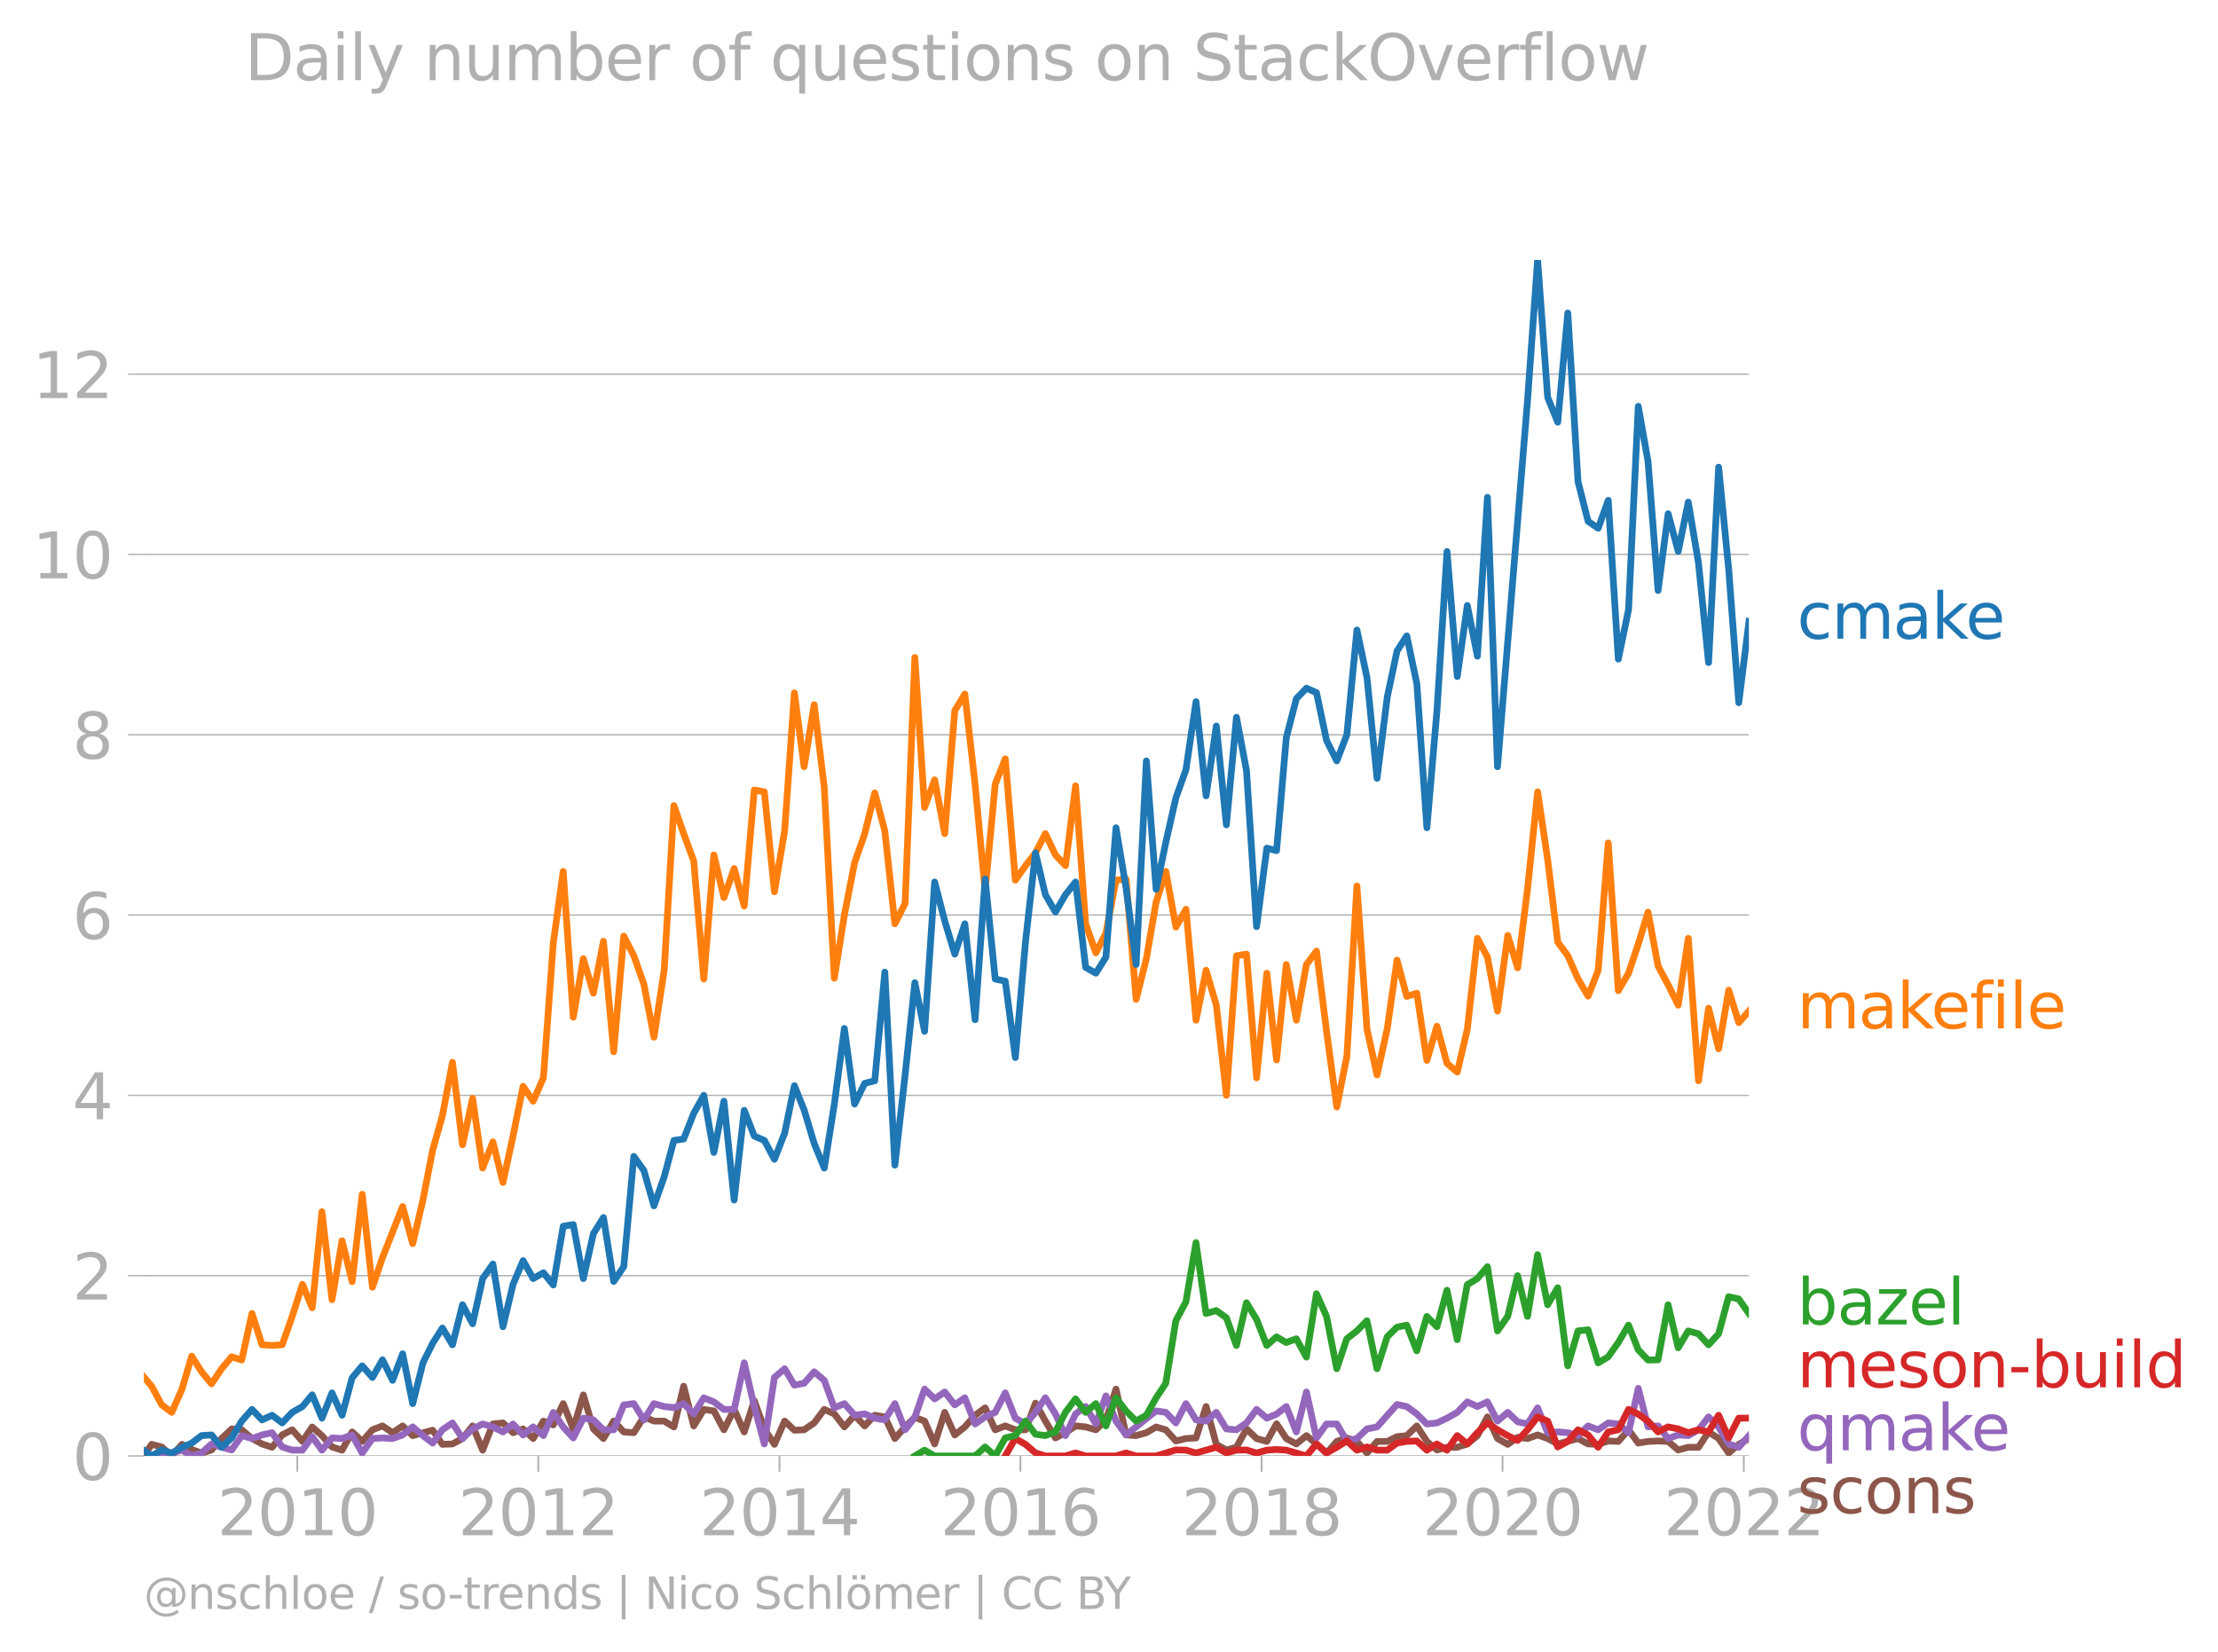 <svg xmlns:xlink="http://www.w3.org/1999/xlink" width="658.013" height="489.969" viewBox="0 0 493.51 367.477" xmlns="http://www.w3.org/2000/svg"><defs><style>*{stroke-linejoin:round;stroke-linecap:butt}</style></defs><g id="figure_1"><path d="M0 367.477h493.51V0H0v367.477z" style="fill:none" id="patch_1"/><g id="axes_1"><path d="M32.015 323.95h357.12V57.838H32.015V323.95z" style="fill:none" id="patch_2"/><g id="matplotlib.axis_1"><g id="xtick_1"><g id="line2d_1"><defs><path id="m8ba618795e" d="M0 0v3.5" style="stroke:#b0b0b0;stroke-width:.4"/></defs><use xlink:href="#m8ba618795e" x="66.159" y="323.95" style="fill:#b0b0b0;stroke:#b0b0b0;stroke-width:.4"/></g><g style="fill:#b0b0b0" transform="matrix(.14 0 0 -.14 48.344 341.588)" id="text_1"><defs><path id="DejaVuSans-32" d="M1228 531h2203V0H469v531q359 372 979 998 621 627 780 809 303 340 423 576 121 236 121 464 0 372-261 606-261 235-680 235-297 0-627-103-329-103-704-313v638q381 153 712 231 332 78 607 78 725 0 1156-363 431-362 431-968 0-288-108-546-107-257-392-607-78-91-497-524-418-433-1181-1211z" transform="scale(.016)"/><path id="DejaVuSans-30" d="M2034 4250q-487 0-733-480-245-479-245-1442 0-959 245-1439 246-480 733-480 491 0 736 480 246 480 246 1439 0 963-246 1442-245 480-736 480zm0 500q785 0 1199-621 414-620 414-1801 0-1178-414-1799Q2819-91 2034-91q-784 0-1198 620-414 621-414 1799 0 1181 414 1801 414 621 1198 621z" transform="scale(.016)"/><path id="DejaVuSans-31" d="M794 531h1031v3560L703 3866v575l1116 225h631V531h1031V0H794v531z" transform="scale(.016)"/></defs><use xlink:href="#DejaVuSans-32"/><use xlink:href="#DejaVuSans-30" x="63.623"/><use xlink:href="#DejaVuSans-31" x="127.246"/><use xlink:href="#DejaVuSans-30" x="190.869"/></g></g><g id="xtick_2"><use xlink:href="#m8ba618795e" x="119.762" y="323.95" style="fill:#b0b0b0;stroke:#b0b0b0;stroke-width:.4" id="line2d_2"/><g style="fill:#b0b0b0" transform="matrix(.14 0 0 -.14 101.947 341.588)" id="text_2"><use xlink:href="#DejaVuSans-32"/><use xlink:href="#DejaVuSans-30" x="63.623"/><use xlink:href="#DejaVuSans-31" x="127.246"/><use xlink:href="#DejaVuSans-32" x="190.869"/></g></g><g id="xtick_3"><use xlink:href="#m8ba618795e" x="173.438" y="323.95" style="fill:#b0b0b0;stroke:#b0b0b0;stroke-width:.4" id="line2d_3"/><g style="fill:#b0b0b0" transform="matrix(.14 0 0 -.14 155.623 341.588)" id="text_3"><defs><path id="DejaVuSans-34" d="M2419 4116 825 1625h1594v2491zm-166 550h794V1625h666v-525h-666V0h-628v1100H313v609l1940 2957z" transform="scale(.016)"/></defs><use xlink:href="#DejaVuSans-32"/><use xlink:href="#DejaVuSans-30" x="63.623"/><use xlink:href="#DejaVuSans-31" x="127.246"/><use xlink:href="#DejaVuSans-34" x="190.869"/></g></g><g id="xtick_4"><use xlink:href="#m8ba618795e" x="227.041" y="323.95" style="fill:#b0b0b0;stroke:#b0b0b0;stroke-width:.4" id="line2d_4"/><g style="fill:#b0b0b0" transform="matrix(.14 0 0 -.14 209.226 341.588)" id="text_4"><defs><path id="DejaVuSans-36" d="M2113 2584q-425 0-674-291-248-290-248-796 0-503 248-796 249-292 674-292t673 292q248 293 248 796 0 506-248 796-248 291-673 291zm1253 1979v-575q-238 112-480 171-242 60-480 60-625 0-955-422-329-422-376-1275 184 272 462 417 279 145 613 145 703 0 1111-427 408-426 408-1160 0-719-425-1154Q2819-91 2113-91q-810 0-1238 620-428 621-428 1799 0 1106 525 1764t1409 658q238 0 480-47t505-140z" transform="scale(.016)"/></defs><use xlink:href="#DejaVuSans-32"/><use xlink:href="#DejaVuSans-30" x="63.623"/><use xlink:href="#DejaVuSans-31" x="127.246"/><use xlink:href="#DejaVuSans-36" x="190.869"/></g></g><g id="xtick_5"><use xlink:href="#m8ba618795e" x="280.718" y="323.95" style="fill:#b0b0b0;stroke:#b0b0b0;stroke-width:.4" id="line2d_5"/><g style="fill:#b0b0b0" transform="matrix(.14 0 0 -.14 262.903 341.588)" id="text_5"><defs><path id="DejaVuSans-38" d="M2034 2216q-450 0-708-241-257-241-257-662 0-422 257-663 258-241 708-241t709 242q260 243 260 662 0 421-258 662-257 241-711 241zm-631 268q-406 100-633 378-226 279-226 679 0 559 398 884 399 325 1092 325 697 0 1094-325t397-884q0-400-227-679-226-278-629-378 456-106 710-416 255-309 255-755 0-679-414-1042Q2806-91 2034-91q-771 0-1186 362-414 363-414 1042 0 446 256 755 257 310 713 416zm-231 997q0-362 226-565 227-203 636-203 407 0 636 203 230 203 230 565 0 363-230 566-229 203-636 203-409 0-636-203-226-203-226-566z" transform="scale(.016)"/></defs><use xlink:href="#DejaVuSans-32"/><use xlink:href="#DejaVuSans-30" x="63.623"/><use xlink:href="#DejaVuSans-31" x="127.246"/><use xlink:href="#DejaVuSans-38" x="190.869"/></g></g><g id="xtick_6"><use xlink:href="#m8ba618795e" x="334.321" y="323.95" style="fill:#b0b0b0;stroke:#b0b0b0;stroke-width:.4" id="line2d_6"/><g style="fill:#b0b0b0" transform="matrix(.14 0 0 -.14 316.506 341.588)" id="text_6"><use xlink:href="#DejaVuSans-32"/><use xlink:href="#DejaVuSans-30" x="63.623"/><use xlink:href="#DejaVuSans-32" x="127.246"/><use xlink:href="#DejaVuSans-30" x="190.869"/></g></g><g id="xtick_7"><use xlink:href="#m8ba618795e" x="387.997" y="323.95" style="fill:#b0b0b0;stroke:#b0b0b0;stroke-width:.4" id="line2d_7"/><g style="fill:#b0b0b0" transform="matrix(.14 0 0 -.14 370.182 341.588)" id="text_7"><use xlink:href="#DejaVuSans-32"/><use xlink:href="#DejaVuSans-30" x="63.623"/><use xlink:href="#DejaVuSans-32" x="127.246"/><use xlink:href="#DejaVuSans-32" x="190.869"/></g></g></g><g id="matplotlib.axis_2"><g id="ytick_1"><path d="M32.015 323.95h357.12" clip-path="url(#pa926dd3c39)" style="fill:none;stroke:#b0b0b0;stroke-width:.3;stroke-linecap:square" id="line2d_8"/><g id="line2d_9"><defs><path id="m76ec78f7cb" d="M0 0h-3.5" style="stroke:#b0b0b0;stroke-width:.3"/></defs><use xlink:href="#m76ec78f7cb" x="32.015" y="323.95" style="fill:#b0b0b0;stroke:#b0b0b0;stroke-width:.3"/></g><use xlink:href="#DejaVuSans-30" style="fill:#b0b0b0" transform="matrix(.14 0 0 -.14 16.108 329.269)" id="text_8"/></g><g id="ytick_2"><path d="M32.015 283.832h357.12" clip-path="url(#pa926dd3c39)" style="fill:none;stroke:#b0b0b0;stroke-width:.3;stroke-linecap:square" id="line2d_10"/><use xlink:href="#m76ec78f7cb" x="32.015" y="283.832" style="fill:#b0b0b0;stroke:#b0b0b0;stroke-width:.3" id="line2d_11"/><use xlink:href="#DejaVuSans-32" style="fill:#b0b0b0" transform="matrix(.14 0 0 -.14 16.108 289.151)" id="text_9"/></g><g id="ytick_3"><path d="M32.015 243.715h357.12" clip-path="url(#pa926dd3c39)" style="fill:none;stroke:#b0b0b0;stroke-width:.3;stroke-linecap:square" id="line2d_12"/><use xlink:href="#m76ec78f7cb" x="32.015" y="243.715" style="fill:#b0b0b0;stroke:#b0b0b0;stroke-width:.3" id="line2d_13"/><use xlink:href="#DejaVuSans-34" style="fill:#b0b0b0" transform="matrix(.14 0 0 -.14 16.108 249.034)" id="text_10"/></g><g id="ytick_4"><path d="M32.015 203.598h357.12" clip-path="url(#pa926dd3c39)" style="fill:none;stroke:#b0b0b0;stroke-width:.3;stroke-linecap:square" id="line2d_14"/><use xlink:href="#m76ec78f7cb" x="32.015" y="203.598" style="fill:#b0b0b0;stroke:#b0b0b0;stroke-width:.3" id="line2d_15"/><use xlink:href="#DejaVuSans-36" style="fill:#b0b0b0" transform="matrix(.14 0 0 -.14 16.108 208.917)" id="text_11"/></g><g id="ytick_5"><path d="M32.015 163.48h357.12" clip-path="url(#pa926dd3c39)" style="fill:none;stroke:#b0b0b0;stroke-width:.3;stroke-linecap:square" id="line2d_16"/><use xlink:href="#m76ec78f7cb" x="32.015" y="163.48" style="fill:#b0b0b0;stroke:#b0b0b0;stroke-width:.3" id="line2d_17"/><use xlink:href="#DejaVuSans-38" style="fill:#b0b0b0" transform="matrix(.14 0 0 -.14 16.108 168.8)" id="text_12"/></g><g id="ytick_6"><path d="M32.015 123.363h357.12" clip-path="url(#pa926dd3c39)" style="fill:none;stroke:#b0b0b0;stroke-width:.3;stroke-linecap:square" id="line2d_18"/><use xlink:href="#m76ec78f7cb" x="32.015" y="123.363" style="fill:#b0b0b0;stroke:#b0b0b0;stroke-width:.3" id="line2d_19"/><g style="fill:#b0b0b0" transform="matrix(.14 0 0 -.14 7.2 128.682)" id="text_13"><use xlink:href="#DejaVuSans-31"/><use xlink:href="#DejaVuSans-30" x="63.623"/></g></g><g id="ytick_7"><path d="M32.015 83.245h357.12" clip-path="url(#pa926dd3c39)" style="fill:none;stroke:#b0b0b0;stroke-width:.3;stroke-linecap:square" id="line2d_20"/><use xlink:href="#m76ec78f7cb" x="32.015" y="83.245" style="fill:#b0b0b0;stroke:#b0b0b0;stroke-width:.3" id="line2d_21"/><g style="fill:#b0b0b0" transform="matrix(.14 0 0 -.14 7.2 88.564)" id="text_14"><use xlink:href="#DejaVuSans-31"/><use xlink:href="#DejaVuSans-32" x="63.623"/></g></g></g><path d="m32.015 323.95 1.726-2.588 2.24.582 2.239 2.006 2.276-2.588 2.166 1.155 2.166.786 2.24-.69 2.24-2.546 2.239-2.135 2.24.194 2.276 1.941 2.24 1.208 2.239.734 2.24-2.74 2.24-1.143 2.275 2.589 2.167-3.213 2.166 1.918 2.24 2.524 2.239.712 2.24-4.055 2.239 2.114 2.276-2.589 2.24-.862 2.24 1.51 2.239-1.51 2.24 2.156 4.442-1.201 2.166 3.143 2.24-.087 2.24-1.208 2.239-2.803 2.24 5.392 2.276-5.824 2.24-.237 2.239 2.178 2.24-.84 2.239 2.134 2.276-3.882 2.203.848 2.203-4.73 2.24 5.63 2.24-7.571 2.239 7.57 2.24 2.135 2.276-3.882 2.24 2.416 2.239.172 2.24-3.515 2.239.927h2.276l2.166 1.317 2.166-9.081 2.24 8.843 2.24-3.667 2.24.323 2.239 4.206 2.276-4.53 2.24 5.005 2.24-6.945 2.239 6.276 2.24 3.43 2.276-5.177 2.166 2.034 2.166-.093 2.24-1.531 2.24-2.998 2.239.992 2.24 2.89 2.275-2.588 2.24 2.373 2.24-2.373 2.24.367 2.239 4.81 2.276-2.589 2.166-2.126 2.166.832 2.24 5.09 2.24-7.031 2.24 5.025 2.239-1.79 2.276-2.588 2.24-1.64 2.24 4.875 2.239-.862 2.24.862h2.276l2.202-5.935 2.203 3.994 2.24 3.753 2.24-1.165 2.239-1.51 2.24.216 2.276.647 2.24-2.2 2.239-6.858 2.24 10.201 2.24.151 2.275-.647 2.167-1.27 2.166.623 2.24 2.48 2.239-.539 2.24-.129 2.239-6.988 2.276 8.412 2.24 1.25 2.24-.603 2.239-4.077 2.24 2.135 2.276.648 2.166-3.929 2.166 3.281 2.24 1.208 2.24-1.855 2.239 1.855 2.24 2.028 2.276-2.588 2.24-.777 2.239.777 2.24 2.566 2.239-2.566h2.276l2.166-1.063 2.167-.232 2.24-2.156 2.239 3.45 2.24 1.899 2.239-.604h2.276l2.24-.734 2.24-1.855 2.239-4.162 2.24 4.81 2.276 1.294 2.203-1.562 2.202.267 2.24-.798 2.24.798 2.24 1.208 4.515-1.208 2.24 1.208 2.24.087 2.239-.755 2.24.108 2.276-2.589 2.166 2.958 2.166-.37 2.24-.107 2.239.108 2.24 1.898 2.24-.604h2.275l2.24-3.408 2.24 1.466 2.24 3.214 2.239-1.92 2.276-1.294h0" clip-path="url(#pa926dd3c39)" style="fill:none;stroke:#8c564b;stroke-width:1.5;stroke-linecap:square" id="line2d_22"/><path d="m35.98 323.95 4.516-1.294 2.166 1.294 2.166-.647 2.24-2.028 2.24.734 2.239.604 2.24-3.193 2.276.647 2.24-.798 2.239-.496 2.24 3.17 2.24.713h2.275l2.167-3.004 2.166 3.004 2.24-2.718 2.239.13 2.24-.799 2.239 4.034 2.276-3.236 2.24-.129 2.24.13 2.239-.799 2.24-1.79 2.276 1.941 2.166 1.664 2.166-2.958 2.24-1.531 2.24 3.472 2.239-2.135 2.24-1.1 2.276.647 2.24 1.122 2.239-1.769 2.24 2.437 2.239-1.79 2.276 1.941 2.203-5.154 2.203 3.213 2.24 2.46 2.24-4.4 2.239.387 2.24 2.2h2.276l2.24-5.543 2.239-.28 2.24 3.623 2.239-3.623 2.276.647 2.166.254 2.166-.901 2.24 2.286 2.24-3.58 2.24.906 2.239 1.682h2.276l2.24-10.375 2.24 9.728 2.239 8.325 2.24-14.796 2.276-1.94 2.166 3.65 2.166-.416 2.24-2.545 2.24 1.898 2.239 6.126 2.24-.95 2.275 2.589 2.24-.302 2.24.95 2.24.387 2.239-3.623 2.276 5.823 2.166-2.773 2.166-6.285 2.24 2.178 2.24-1.531 2.24 2.868 2.239-1.574 2.276 5.823 2.24-1.574 2.24-1.014 2.239-4.335 2.24 5.63 2.276 1.293 2.202-2.566 2.203-3.257 2.24 3.58 2.24 4.831 2.239-4.83 2.24-1.64 2.276 3.882 2.24-6.255 2.239 5.608 2.24 3.084 6.682-5.349 2.166.324 2.24 2.351 2.239-4.292 2.24 3.623 2.239.26 2.276-1.942 2.24 3.688 2.24.194 2.239-1.531 2.24-2.998 2.276 1.941 2.166-.901 2.166-1.687 2.24 5.65 2.24-8.885 2.239 10.223 2.24-3.106h2.276l2.24 3.775 2.239-.54 2.24-2.135 2.239-.453 4.442-4.991 2.167.462 2.24 1.64 2.239 2.242 2.24-.237 2.239-1.057 2.276-1.294 2.24-2.33 2.24 1.036 2.239-1.035 2.24 4.27 2.276-1.941 2.203 2.097 2.202.491 2.24-3.58 2.24 5.521 2.24-.172 2.239.172 2.276.647 2.24-2.156 2.24.862 2.239-1.531 2.24.237 2.276 1.941 2.166-9.867 2.166 8.573 2.24-.215 2.239 2.803 2.24-.798 2.24.151 2.275-1.294 2.24-2.868 2.24 2.221 2.24 3.796 2.239.734 2.276-2.589h0" clip-path="url(#pa926dd3c39)" style="fill:none;stroke:#9467bd;stroke-width:1.5;stroke-linecap:square" id="line2d_23"/><path d="m223.664 323.95 2.24-3.883 2.276 1.295 2.202 1.896 2.203.692h4.48l2.239-.669 2.24.669h6.755l2.24-.669 2.24.669h4.442l2.166-.647 2.24-.69 2.239.043 2.24.625 2.239-.625 2.276-.647 2.24 1.272 2.24-.625 2.239-.043 2.24.69 2.276-.647 2.166-.139 2.166.139 2.24.625 2.24.669 2.239-2.675 2.24 2.028 2.276-1.294 2.24-1.402 2.239 2.049 2.24-.712 2.239.712h2.276l2.166-1.572 2.167-.37 2.24-.107 2.239 2.049 2.24-1.38 2.239 1.38 2.276-3.236 2.24 1.855 2.24-2.502 2.239-2.178 2.24 1.531 2.276 1.294 2.203 1.071 2.202-2.365 2.24-2.868 2.24.927 2.24 5.759 2.239-1.23 2.276-2.588 2.24 1.143 2.24 2.74 2.239-3.408 2.24-.475 2.276-4.53 2.166 1.04 2.166 1.55 2.24 2.415 2.239-1.122 2.24.453 2.24.841 2.275-.647 2.24.475 2.24-3.71 2.24 5.047 2.239-4.4h2.276" clip-path="url(#pa926dd3c39)" style="fill:none;stroke:#d62728;stroke-width:1.5;stroke-linecap:square" id="line2d_24"/><g style="fill:#1f77b4" transform="matrix(.14 0 0 -.14 399.849 142.108)" id="text_15"><defs><path id="DejaVuSans-63" d="M3122 3366v-538q-244 135-489 202t-495 67q-560 0-870-355-309-354-309-995t309-996q310-354 870-354 250 0 495 67t489 202V134Q2881 22 2623-34q-257-57-548-57-791 0-1257 497-465 497-465 1341 0 856 470 1346 471 491 1290 491 265 0 518-55 253-54 491-163z" transform="scale(.016)"/><path id="DejaVuSans-6d" d="M3328 2828q216 388 516 572t706 184q547 0 844-383 297-382 297-1088V0h-578v2094q0 503-179 746-178 244-543 244-447 0-707-297-259-296-259-809V0h-578v2094q0 506-178 748t-550 242q-441 0-701-298-259-298-259-808V0H581v3500h578v-544q197 322 472 475t653 153q382 0 649-194 267-193 395-562z" transform="scale(.016)"/><path id="DejaVuSans-61" d="M2194 1759q-697 0-966-159t-269-544q0-306 202-486 202-179 548-179 479 0 768 339t289 901v128h-572zm1147 238V0h-575v531q-197-318-491-470T1556-91q-537 0-855 302-317 302-317 808 0 590 395 890 396 300 1180 300h807v57q0 397-261 614t-733 217q-300 0-585-72-284-72-546-216v532q315 122 612 182 297 61 578 61 760 0 1135-394 375-393 375-1193z" transform="scale(.016)"/><path id="DejaVuSans-6b" d="M581 4863h578V1991l1716 1509h734L1753 1863 3688 0h-750L1159 1709V0H581v4863z" transform="scale(.016)"/><path id="DejaVuSans-65" d="M3597 1894v-281H953q38-594 358-905t892-311q331 0 642 81t618 244V178Q3153 47 2828-22t-659-69q-838 0-1327 487-489 488-489 1320 0 859 464 1363 464 505 1252 505 706 0 1117-455 411-454 411-1235zm-575 169q-6 471-264 752-258 282-683 282-481 0-770-272t-333-766l2050 4z" transform="scale(.016)"/></defs><use xlink:href="#DejaVuSans-63"/><use xlink:href="#DejaVuSans-6d" x="54.98"/><use xlink:href="#DejaVuSans-61" x="152.393"/><use xlink:href="#DejaVuSans-6b" x="213.672"/><use xlink:href="#DejaVuSans-65" x="267.957"/></g><g style="fill:#ff7f0e" transform="matrix(.14 0 0 -.14 399.849 228.814)" id="text_16"><defs><path id="DejaVuSans-66" d="M2375 4863v-479h-550q-309 0-430-125-120-125-120-450v-309h947v-447h-947V0H697v3053H147v447h550v244q0 584 272 851 272 268 862 268h544z" transform="scale(.016)"/><path id="DejaVuSans-69" d="M603 3500h575V0H603v3500zm0 1363h575v-729H603v729z" transform="scale(.016)"/><path id="DejaVuSans-6c" d="M603 4863h575V0H603v4863z" transform="scale(.016)"/></defs><use xlink:href="#DejaVuSans-6d"/><use xlink:href="#DejaVuSans-61" x="97.412"/><use xlink:href="#DejaVuSans-6b" x="158.691"/><use xlink:href="#DejaVuSans-65" x="212.977"/><use xlink:href="#DejaVuSans-66" x="274.5"/><use xlink:href="#DejaVuSans-69" x="309.705"/><use xlink:href="#DejaVuSans-6c" x="337.488"/><use xlink:href="#DejaVuSans-65" x="365.271"/></g><g style="fill:#2ca02c" transform="matrix(.14 0 0 -.14 399.849 294.68)" id="text_17"><defs><path id="DejaVuSans-62" d="M3116 1747q0 634-261 995t-717 361q-457 0-718-361t-261-995q0-634 261-995t718-361q456 0 717 361t261 995zM1159 2969q182 312 458 463 277 152 661 152 638 0 1036-506 399-506 399-1331T3314 415Q2916-91 2278-91q-384 0-661 152-276 152-458 464V0H581v4863h578V2969z" transform="scale(.016)"/><path id="DejaVuSans-7a" d="M353 3500h2731v-525L922 459h2162V0H275v525l2163 2516H353v459z" transform="scale(.016)"/></defs><use xlink:href="#DejaVuSans-62"/><use xlink:href="#DejaVuSans-61" x="63.477"/><use xlink:href="#DejaVuSans-7a" x="124.756"/><use xlink:href="#DejaVuSans-65" x="177.246"/><use xlink:href="#DejaVuSans-6c" x="238.77"/></g><g style="fill:#d62728" transform="matrix(.14 0 0 -.14 399.849 308.68)" id="text_18"><defs><path id="DejaVuSans-73" d="M2834 3397v-544q-243 125-506 187-262 63-544 63-428 0-642-131t-214-394q0-200 153-314t616-217l197-44q612-131 870-370t258-667q0-488-386-773Q2250-91 1575-91q-281 0-586 55T347 128v594q319-166 628-249 309-82 613-82 406 0 624 139 219 139 219 392 0 234-158 359-157 125-692 241l-200 47q-534 112-772 345-237 233-237 639 0 494 350 762 350 269 994 269 318 0 599-47 282-46 519-140z" transform="scale(.016)"/><path id="DejaVuSans-6f" d="M1959 3097q-462 0-731-361t-269-989q0-628 267-989 268-361 733-361 460 0 728 362 269 363 269 988 0 622-269 986-268 364-728 364zm0 487q750 0 1178-488 429-487 429-1349 0-859-429-1349Q2709-91 1959-91q-753 0-1180 489-426 490-426 1349 0 862 426 1349 427 488 1180 488z" transform="scale(.016)"/><path id="DejaVuSans-6e" d="M3513 2113V0h-575v2094q0 497-194 743-194 247-581 247-466 0-735-297-269-296-269-809V0H581v3500h578v-544q207 316 486 472 280 156 646 156 603 0 912-373 310-373 310-1098z" transform="scale(.016)"/><path id="DejaVuSans-2d" d="M313 2009h1684v-512H313v512z" transform="scale(.016)"/><path id="DejaVuSans-75" d="M544 1381v2119h575V1403q0-497 193-746 194-248 582-248 465 0 735 297 271 297 271 810v1984h575V0h-575v538q-209-319-486-474-276-155-642-155-603 0-916 375-312 375-312 1097zm1447 2203z" transform="scale(.016)"/><path id="DejaVuSans-64" d="M2906 2969v1894h575V0h-575v525q-181-312-458-464-276-152-664-152-634 0-1033 506-398 507-398 1332t398 1331q399 506 1033 506 388 0 664-152 277-151 458-463zM947 1747q0-634 261-995t717-361q456 0 718 361 263 361 263 995t-263 995q-262 361-718 361t-717-361q-261-361-261-995z" transform="scale(.016)"/></defs><use xlink:href="#DejaVuSans-6d"/><use xlink:href="#DejaVuSans-65" x="97.412"/><use xlink:href="#DejaVuSans-73" x="158.936"/><use xlink:href="#DejaVuSans-6f" x="211.035"/><use xlink:href="#DejaVuSans-6e" x="272.217"/><use xlink:href="#DejaVuSans-2d" x="335.596"/><use xlink:href="#DejaVuSans-62" x="371.68"/><use xlink:href="#DejaVuSans-75" x="435.156"/><use xlink:href="#DejaVuSans-69" x="498.535"/><use xlink:href="#DejaVuSans-6c" x="526.318"/><use xlink:href="#DejaVuSans-64" x="554.102"/></g><g style="fill:#9467bd" transform="matrix(.14 0 0 -.14 399.849 322.68)" id="text_19"><defs><path id="DejaVuSans-71" d="M947 1747q0-634 261-995t717-361q456 0 718 361 263 361 263 995t-263 995q-262 361-718 361t-717-361q-261-361-261-995zM2906 525q-181-312-458-464-276-152-664-152-634 0-1033 506-398 507-398 1332t398 1331q399 506 1033 506 388 0 664-152 277-151 458-463v531h575v-4831h-575V525z" transform="scale(.016)"/></defs><use xlink:href="#DejaVuSans-71"/><use xlink:href="#DejaVuSans-6d" x="63.477"/><use xlink:href="#DejaVuSans-61" x="160.889"/><use xlink:href="#DejaVuSans-6b" x="222.168"/><use xlink:href="#DejaVuSans-65" x="276.453"/></g><g style="fill:#8c564b" transform="matrix(.14 0 0 -.14 399.849 336.68)" id="text_20"><use xlink:href="#DejaVuSans-73"/><use xlink:href="#DejaVuSans-63" x="52.1"/><use xlink:href="#DejaVuSans-6f" x="107.08"/><use xlink:href="#DejaVuSans-6e" x="168.262"/><use xlink:href="#DejaVuSans-73" x="231.641"/></g><g style="fill:#b0b0b0" transform="matrix(.097 0 0 -.097 32.015 357.986)" id="text_21"><defs><path id="DejaVuSans-40" d="M2381 1678q0-447 222-702 222-254 610-254 384 0 604 256 221 256 221 700 0 438-225 695-225 258-607 258-378 0-602-256-223-256-223-697zm1703-934q-187-241-429-355t-564-114q-538 0-874 389t-336 1014q0 625 337 1015 338 391 873 391 322 0 565-117 244-117 428-354v409h447V722q457 69 714 417 258 349 258 902 0 334-99 628-98 294-298 544-325 409-792 626t-1017 217q-384 0-738-102-353-101-653-301-490-319-767-836-276-517-276-1120 0-497 179-932 180-434 521-765 328-325 759-495 431-171 922-171 403 0 792 136t714 389l281-347q-390-303-851-464t-936-161q-578 0-1091 205-512 205-912 595Q841 78 631 592q-209 514-209 1105 0 569 212 1084 213 516 607 907 403 396 931 607t1119 211q662 0 1229-272 568-271 952-771 234-307 357-666 124-359 124-744 0-822-497-1297T4084 263v481z" transform="scale(.016)"/><path id="DejaVuSans-68" d="M3513 2113V0h-575v2094q0 497-194 743-194 247-581 247-466 0-735-297-269-296-269-809V0H581v4863h578V2956q207 316 486 472 280 156 646 156 603 0 912-373 310-373 310-1098z" transform="scale(.016)"/><path id="DejaVuSans-2f" d="M1625 4666h531L531-594H0l1625 5260z" transform="scale(.016)"/><path id="DejaVuSans-74" d="M1172 4494v-994h1184v-447H1172V1153q0-428 117-550t477-122h590V0h-590q-666 0-919 248-253 249-253 905v1900H172v447h422v994h578z" transform="scale(.016)"/><path id="DejaVuSans-72" d="M2631 2963q-97 56-211 82-114 27-251 27-488 0-749-317t-261-911V0H581v3500h578v-544q182 319 472 473 291 155 707 155 59 0 131-8 72-7 159-23l3-590z" transform="scale(.016)"/><path id="DejaVuSans-7c" d="M1344 4891v-6400H813v6400h531z" transform="scale(.016)"/><path id="DejaVuSans-4e" d="M628 4666h850L3547 763v3903h612V0h-850L1241 3903V0H628v4666z" transform="scale(.016)"/><path id="DejaVuSans-53" d="M3425 4513v-616q-359 172-678 256-319 85-616 85-515 0-795-200t-280-569q0-310 186-468 186-157 705-254l381-78q706-135 1042-474t336-907q0-679-455-1029Q2797-91 1919-91q-331 0-705 75-373 75-773 222v650q384-215 753-325 369-109 725-109 540 0 834 212 294 213 294 607 0 343-211 537t-692 291l-385 75q-706 140-1022 440-315 300-315 835 0 619 436 975t1201 356q329 0 669-60 341-59 697-177z" transform="scale(.016)"/><path id="DejaVuSans-f6" d="M1959 3097q-462 0-731-361t-269-989q0-628 267-989 268-361 733-361 460 0 728 362 269 363 269 988 0 622-269 986-268 364-728 364zm0 487q750 0 1178-488 429-487 429-1349 0-859-429-1349Q2709-91 1959-91q-753 0-1180 489-426 490-426 1349 0 862 426 1349 427 488 1180 488zm295 1266h634v-631h-634v631zm-1222 0h634v-631h-634v631z" transform="scale(.016)"/><path id="DejaVuSans-43" d="M4122 4306v-665q-319 297-680 443-361 147-767 147-800 0-1225-489t-425-1414q0-922 425-1411t1225-489q406 0 767 147t680 444V359q-331-225-702-338-370-112-782-112-1060 0-1670 648-609 649-609 1771 0 1125 609 1773 610 649 1670 649 418 0 788-111 371-111 696-333z" transform="scale(.016)"/><path id="DejaVuSans-42" d="M1259 2228V519h1013q509 0 754 211 246 211 246 645 0 438-246 645-245 208-754 208H1259zm0 1919V2741h935q462 0 688 173 227 174 227 530 0 353-227 528-226 175-688 175h-935zm-631 519h1613q722 0 1112-300 391-300 391-853 0-429-200-682t-588-315q466-100 724-418 258-317 258-792 0-625-425-966Q3088 0 2303 0H628v4666z" transform="scale(.016)"/><path id="DejaVuSans-59" d="M-13 4666h679l1293-1919 1285 1919h678L2272 2222V0h-634v2222L-13 4666z" transform="scale(.016)"/></defs><use xlink:href="#DejaVuSans-40"/><use xlink:href="#DejaVuSans-6e" x="100"/><use xlink:href="#DejaVuSans-73" x="163.379"/><use xlink:href="#DejaVuSans-63" x="215.479"/><use xlink:href="#DejaVuSans-68" x="270.459"/><use xlink:href="#DejaVuSans-6c" x="333.838"/><use xlink:href="#DejaVuSans-6f" x="361.621"/><use xlink:href="#DejaVuSans-65" x="422.803"/><use xlink:href="#DejaVuSans-20" x="484.326"/><use xlink:href="#DejaVuSans-2f" x="516.113"/><use xlink:href="#DejaVuSans-20" x="549.805"/><use xlink:href="#DejaVuSans-73" x="581.592"/><use xlink:href="#DejaVuSans-6f" x="633.691"/><use xlink:href="#DejaVuSans-2d" x="696.748"/><use xlink:href="#DejaVuSans-74" x="732.832"/><use xlink:href="#DejaVuSans-72" x="772.041"/><use xlink:href="#DejaVuSans-65" x="810.904"/><use xlink:href="#DejaVuSans-6e" x="872.428"/><use xlink:href="#DejaVuSans-64" x="935.807"/><use xlink:href="#DejaVuSans-73" x="999.283"/><use xlink:href="#DejaVuSans-20" x="1051.383"/><use xlink:href="#DejaVuSans-7c" x="1083.17"/><use xlink:href="#DejaVuSans-20" x="1116.861"/><use xlink:href="#DejaVuSans-4e" x="1148.648"/><use xlink:href="#DejaVuSans-69" x="1223.453"/><use xlink:href="#DejaVuSans-63" x="1251.236"/><use xlink:href="#DejaVuSans-6f" x="1306.217"/><use xlink:href="#DejaVuSans-20" x="1367.398"/><use xlink:href="#DejaVuSans-53" x="1399.186"/><use xlink:href="#DejaVuSans-63" x="1462.662"/><use xlink:href="#DejaVuSans-68" x="1517.643"/><use xlink:href="#DejaVuSans-6c" x="1581.021"/><use xlink:href="#DejaVuSans-f6" x="1608.805"/><use xlink:href="#DejaVuSans-6d" x="1669.986"/><use xlink:href="#DejaVuSans-65" x="1767.398"/><use xlink:href="#DejaVuSans-72" x="1828.922"/><use xlink:href="#DejaVuSans-20" x="1870.035"/><use xlink:href="#DejaVuSans-7c" x="1901.822"/><use xlink:href="#DejaVuSans-20" x="1935.514"/><use xlink:href="#DejaVuSans-43" x="1967.301"/><use xlink:href="#DejaVuSans-43" x="2037.125"/><use xlink:href="#DejaVuSans-20" x="2106.949"/><use xlink:href="#DejaVuSans-42" x="2138.736"/><use xlink:href="#DejaVuSans-59" x="2201.84"/></g><g style="fill:#b0b0b0" transform="matrix(.14 0 0 -.14 54.43 17.838)" id="text_22"><defs><path id="DejaVuSans-44" d="M1259 4147V519h763q966 0 1414 437 448 438 448 1382 0 937-448 1373t-1414 436h-763zm-631 519h1297q1356 0 1990-564 635-564 635-1764 0-1207-638-1773Q3275 0 1925 0H628v4666z" transform="scale(.016)"/><path id="DejaVuSans-79" d="M2059-325q-243-625-475-815-231-191-618-191H506v481h338q237 0 368 113 132 112 291 531l103 262L191 3500h609L1894 763l1094 2737h609L2059-325z" transform="scale(.016)"/><path id="DejaVuSans-4f" d="M2522 4238q-688 0-1093-513-404-512-404-1397 0-881 404-1394 405-512 1093-512 687 0 1089 512 402 513 402 1394 0 885-402 1397-402 513-1089 513zm0 512q981 0 1568-658 588-658 588-1764 0-1103-588-1761Q3503-91 2522-91q-984 0-1574 656-589 657-589 1763t589 1764q590 658 1574 658z" transform="scale(.016)"/><path id="DejaVuSans-76" d="M191 3500h609L1894 563l1094 2937h609L2284 0h-781L191 3500z" transform="scale(.016)"/><path id="DejaVuSans-77" d="M269 3500h575l719-2731 715 2731h678l719-2731 716 2731h575L4050 0h-678l-753 2869L1863 0h-679L269 3500z" transform="scale(.016)"/></defs><use xlink:href="#DejaVuSans-44"/><use xlink:href="#DejaVuSans-61" x="77.002"/><use xlink:href="#DejaVuSans-69" x="138.281"/><use xlink:href="#DejaVuSans-6c" x="166.064"/><use xlink:href="#DejaVuSans-79" x="193.848"/><use xlink:href="#DejaVuSans-20" x="253.027"/><use xlink:href="#DejaVuSans-6e" x="284.814"/><use xlink:href="#DejaVuSans-75" x="348.193"/><use xlink:href="#DejaVuSans-6d" x="411.572"/><use xlink:href="#DejaVuSans-62" x="508.984"/><use xlink:href="#DejaVuSans-65" x="572.461"/><use xlink:href="#DejaVuSans-72" x="633.984"/><use xlink:href="#DejaVuSans-20" x="675.098"/><use xlink:href="#DejaVuSans-6f" x="706.885"/><use xlink:href="#DejaVuSans-66" x="768.066"/><use xlink:href="#DejaVuSans-20" x="803.271"/><use xlink:href="#DejaVuSans-71" x="835.059"/><use xlink:href="#DejaVuSans-75" x="898.535"/><use xlink:href="#DejaVuSans-65" x="961.914"/><use xlink:href="#DejaVuSans-73" x="1023.438"/><use xlink:href="#DejaVuSans-74" x="1075.537"/><use xlink:href="#DejaVuSans-69" x="1114.746"/><use xlink:href="#DejaVuSans-6f" x="1142.529"/><use xlink:href="#DejaVuSans-6e" x="1203.711"/><use xlink:href="#DejaVuSans-73" x="1267.09"/><use xlink:href="#DejaVuSans-20" x="1319.189"/><use xlink:href="#DejaVuSans-6f" x="1350.977"/><use xlink:href="#DejaVuSans-6e" x="1412.158"/><use xlink:href="#DejaVuSans-20" x="1475.537"/><use xlink:href="#DejaVuSans-53" x="1507.324"/><use xlink:href="#DejaVuSans-74" x="1570.801"/><use xlink:href="#DejaVuSans-61" x="1610.01"/><use xlink:href="#DejaVuSans-63" x="1671.289"/><use xlink:href="#DejaVuSans-6b" x="1726.27"/><use xlink:href="#DejaVuSans-4f" x="1784.18"/><use xlink:href="#DejaVuSans-76" x="1862.891"/><use xlink:href="#DejaVuSans-65" x="1922.07"/><use xlink:href="#DejaVuSans-72" x="1983.594"/><use xlink:href="#DejaVuSans-66" x="2024.707"/><use xlink:href="#DejaVuSans-6c" x="2059.912"/><use xlink:href="#DejaVuSans-6f" x="2087.695"/><use xlink:href="#DejaVuSans-77" x="2148.877"/></g><path d="m203.544 323.95 2.166-1.294 2.24 1.294H216.945l2.24-2.006 2.24 2.006 2.239-4.012 2.24-.518 2.276-3.235 2.202 2.923 2.203.312 2.24-.82 2.24-4.356 2.239-2.998 2.24 2.998 2.276-1.941 2.24 4.96 2.239-6.254 2.24 2.911 2.24 2.265 2.275-1.294 2.167-3.836 2.166-3.282 2.24-13.911 2.239-4.206 2.24-13.178 2.239 15.766 2.276-.647 2.24 1.596 2.24 6.169 2.239-9.512 2.24 3.688 2.276 5.824 2.166-1.918 2.166 1.27 2.24-.84 2.24 4.076 2.239-14.106 2.24 5.047 2.276 11.647 2.24-6.664 2.239-1.748 2.24-2.264 2.239 10.676 2.276-7.117 2.166-2.126 2.167-.463 2.24 5.716 2.239-7.657 2.24 2.308 2.239-8.131 2.276 11 2.24-12.23 2.24-1.359 2.239-2.652 2.24 14.3 2.276-3.236 2.203-9.059 2.202 9.06 2.24-13.74 2.24 11.151 2.24-3.796 2.239 17.384 2.276-7.765 2.24-.258 2.24 7.376 2.239-1.359 2.24-3.17 2.276-3.883 2.166 5.477 2.166 2.288 2.24-.043 2.239-12.251 2.24 9.576 2.24-3.753 2.275.648 2.24 2.437 2.24-2.437 2.24-8.261 2.239.496 2.276 3.235" clip-path="url(#pa926dd3c39)" style="fill:none;stroke:#2ca02c;stroke-width:1.5;stroke-linecap:square" id="line2d_25"/><path d="m32.015 306.398 1.726 2.023 2.24 4.162 2.239 1.661 2.276-5.176 2.166-7.326 2.166 3.443 2.24 2.718 2.24-3.365 2.239-2.653 2.24.712 2.276-10.353 2.24 6.967 2.239.15 2.24-.15 2.24-6.32 2.275-7.117 2.167 5.222 2.166-21.399 2.24 19.584 2.239-13.113 2.24 9.102 2.239-19.455 2.276 20.706 2.24-6.6 4.479-11.367 2.24 8.26 2.276-9.705 2.166-11.115 2.166-7.65 2.24-11.884 2.24 18.355 2.239-10.331 2.24 15.507 2.276-5.823 2.24 9.037 2.239-10.331 2.24-11.065 2.239 3.3 2.276-5.176 2.203-30.01 2.203-15.931 2.24 32.439 2.24-13.028 2.239 7.679 2.24-11.56 2.276 24.587 2.24-25.731 2.239 4.378 2.24 6.32 2.239 11.798 2.276-14.882 2.166-36.651 2.166 6.24 2.24 6.081 2.24 26.27 2.24-27.607 2.239 9.49 2.276-6.47 2.24 8.347 2.24-25.818 2.239.41 2.24 22.237 2.276-13.588 2.166-30.666 2.166 16.43 2.24-13.803 2.24 18.333 2.239 42.512 2.24-14.041 2.275-11.647 2.24-6.406 2.24-9.124 2.24 8.455 2.239 20.663 2.276-4.53 2.166-54.722 2.166 33.37 2.24-6.147 2.24 11.97 2.24-27.349 2.239-3.71 2.276 20.06 2.24 23.768 2.24-23.769 2.239-5.65 2.24 27.003 2.276-3.235 2.202-2.834 2.203-4.284 2.24 4.745 2.24 2.373 2.239-17.751 2.24 30.692 2.276 6.47 2.24-4.4 2.239-11.776 2.24-.259 2.24 26.788 2.275-9.059 2.167-12.57 2.166-6.841 2.24 12.38 2.239-3.968 2.24 24.695 2.239-11.107 2.276 7.764 2.24 20.059 2.24-31.059 2.239-.366 2.24 27.543 2.276-23.294 2.166 19.296 2.166-21.237 2.24 12.401 2.24-12.401 2.239-2.977 2.24 17.859 2.276 16.823 2.24-11.28 2.239-37.896 2.24 31.878 2.239 10.18 2.276-10.352 2.166-15.206 2.167 8.088 2.24-.733 2.239 14.968 2.24-7.613 2.239 8.26 2.276 1.942 2.24-9.534 2.24-20.23 2.239 4.183 2.24 11.992 2.276-16.823 2.203 7.23 2.202-17.583 2.24-21.59 2.24 15.12 2.24 18.311 2.239 3.041 2.276 5.177 2.24 3.817 2.24-5.758 2.239-28.341 2.24 32.87 2.276-3.882 2.166-6.494 2.166-7.094 2.24 12.013 2.239 4.163 2.24 4.53 2.24-14.883 2.275 31.706 2.24-16.155 2.24 9.037 2.24-13.049 2.239 7.226 2.276-2.589h0" clip-path="url(#pa926dd3c39)" style="fill:none;stroke:#ff7f0e;stroke-width:1.5;stroke-linecap:square" id="line2d_26"/><path d="m32.015 322.696 1.726 1.254 2.24-1.337 2.239.69 2.276-1.294 2.166-.925 2.166-1.664 2.24-.15 2.24 2.739 2.239-2.07 2.24-3.754 2.276-2.588 2.24 2.33 2.239-1.036 2.24 1.704 2.24-2.351 2.275-1.294 2.167-2.611 2.166 5.2 2.24-5.63 2.239 4.982 2.24-8.325 2.239-2.675 2.276 2.588 2.24-3.925 2.24 4.572 2.239-5.91 2.24 11.087 2.276-9.059 2.166-4.368 2.166-3.397 2.24 3.732 2.24-8.908 2.239 4.227 2.24-10.05 2.276-3.236 2.24 13.955 2.239-9.425 2.24-5.285 2.239 3.99 2.276-1.294 2.203 2.722 2.203-13.075 2.24-.366 2.24 12.013 2.239-10.007 2.24-3.58 2.276 14.235 2.24-3.3 2.239-24.524 2.24 3.128 2.239 7.872 2.276-6.47 2.166-8.089 2.166-.323 2.24-5.694 2.24-4.012 2.24 12.704 2.239-11.41 2.276 22 2.24-19.95 2.24 5.715 2.239.97 2.24 4.206 2.276-5.823 2.166-10.561 2.166 5.384 2.24 7.463 2.24 5.478 2.239-14.17 2.24-16.888 2.275 16.823 2.24-4.615 2.24-.561 2.24-24.179 2.239 42.943 2.276-20.058 2.166-20.544 2.166 10.838 2.24-33.237 2.24 8.649 2.24 7.398 2.239-6.751 2.276 21.353 2.24-31.318 2.24 22.259 2.239.474 2.24 16.996 2.276-25.882 2.202-19.657 2.203 9.304 2.24 3.861 2.24-3.86 2.239-2.826 2.24 19.002 2.276 1.294 2.24-3.58 2.239-28.773 2.24 13.394 2.24 17.018 2.275-45.294 2.167 28.563 2.166-10.446 2.24-9.9 2.239-6.276 2.24-15.12 2.239 20.943 2.276-15.529 2.24 22 2.24-23.941 2.239 11.906 2.24 34.682 2.276-17.47 2.166.554 2.166-25.143 2.24-8.67 2.24-2.33 2.239.993 2.24 10.654 2.276 4.53 2.24-5.824 2.239-23.294 2.24 10.59 2.239 22.41 2.276-18.117 2.166-10.215 2.167-3.374 2.24 10.634 2.239 32.072 2.24-26.055 2.239-35.415 2.276 27.823 2.24-15.81 2.24 11.28 2.239-35.35 2.24 59.939 6.681-81.529 2.24-31.231 2.24 30.584 2.24 5.521 2.239-24.286 2.276 37.53 2.24 8.821 2.24 1.531 2.239-6.211 2.24 35.329 2.276-11 2.166-45.248 2.166 12.248 2.24 28.73 2.239-17.083 2.24 8.39 2.24-10.978 2.275 13.588 2.24 22.13 2.24-43.483 2.24 22.755 2.239 29.657 2.276-18.118h0" clip-path="url(#pa926dd3c39)" style="fill:none;stroke:#1f77b4;stroke-width:1.5;stroke-linecap:square" id="line2d_27"/></g></g><defs><clipPath id="pa926dd3c39"><path d="M32.015 57.838h357.12V323.95H32.015z"/></clipPath></defs></svg>